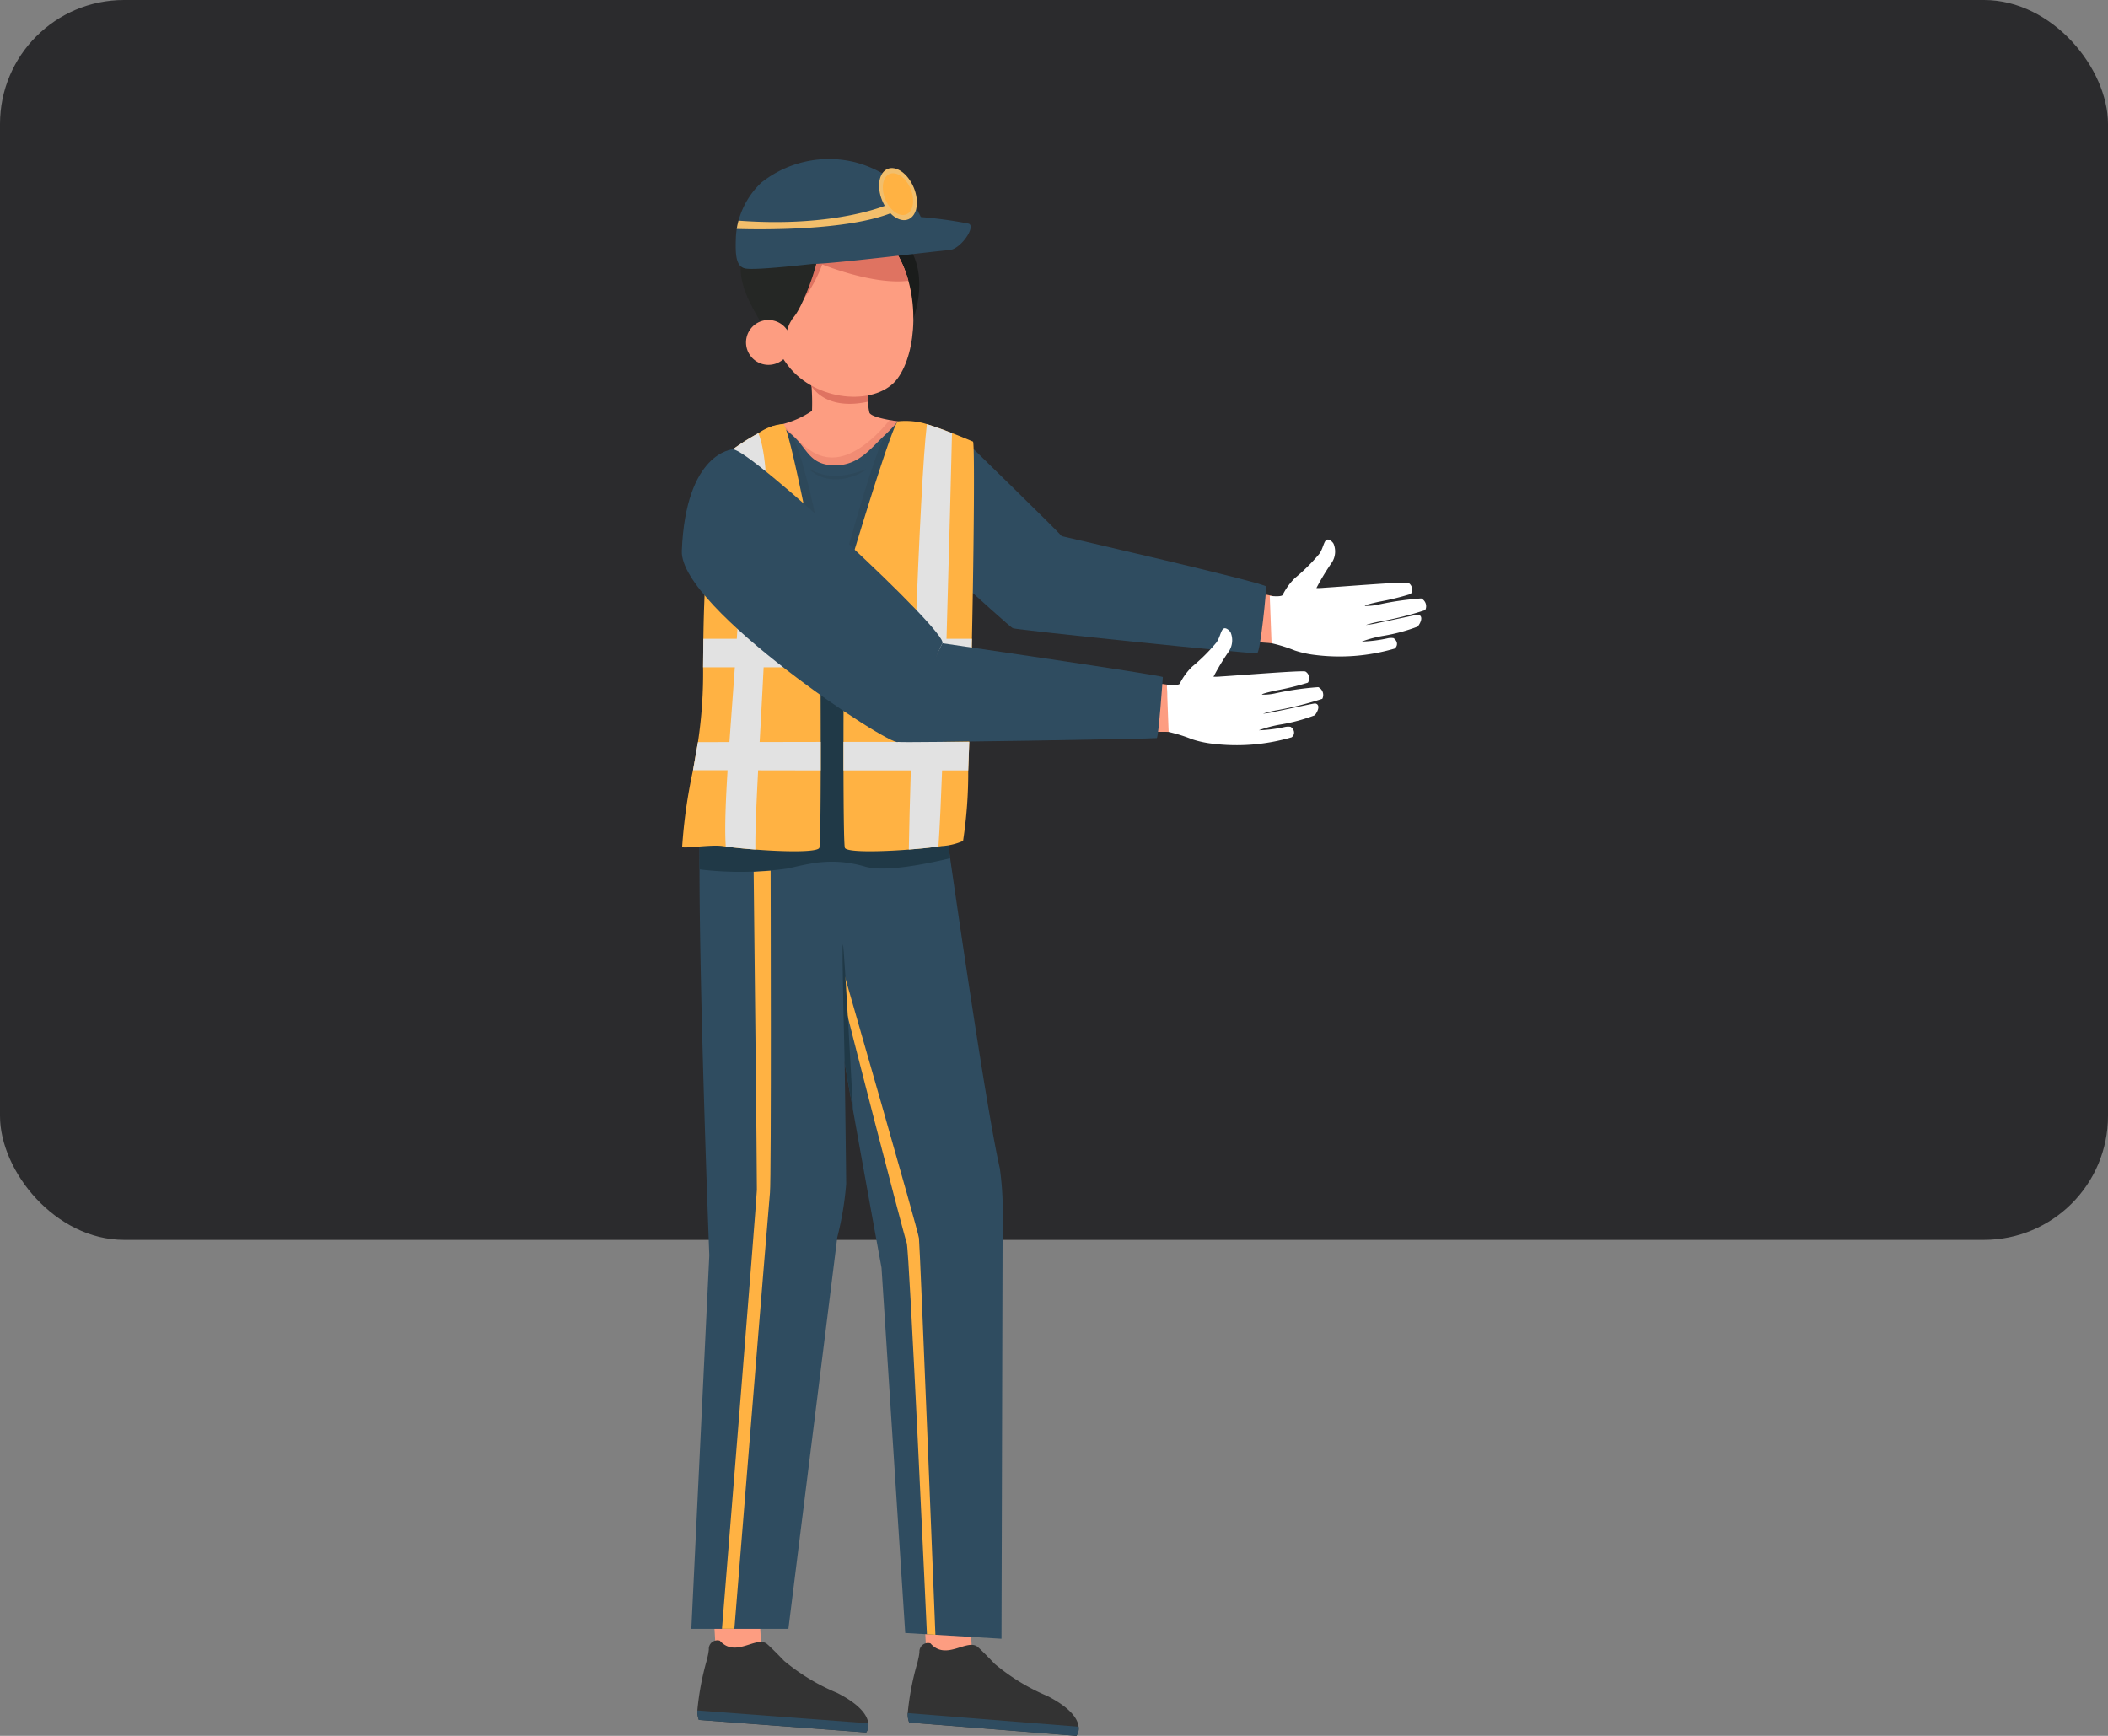 <svg xmlns="http://www.w3.org/2000/svg" xmlns:xlink="http://www.w3.org/1999/xlink" width="170" height="140" viewBox="0 0 170 140">
  <rect x="0" y="0" width="170" height="140" fill="#808080" stroke="none"/>
  <defs>
    <clipPath id="clip-path">
      <rect id="Rectángulo_369644" data-name="Rectángulo 369644" width="60.032" height="127.183" fill="none"/>
    </clipPath>
    <clipPath id="clip-path-3">
      <rect id="Rectángulo_369639" data-name="Rectángulo 369639" width="10.129" height="4.695" fill="none"/>
    </clipPath>
    <clipPath id="clip-path-4">
      <rect id="Rectángulo_369640" data-name="Rectángulo 369640" width="4.499" height="0.807" fill="none"/>
    </clipPath>
    <clipPath id="clip-path-5">
      <rect id="Rectángulo_369641" data-name="Rectángulo 369641" width="4.951" height="34.335" fill="none"/>
    </clipPath>
    <clipPath id="clip-path-6">
      <rect id="Rectángulo_369642" data-name="Rectángulo 369642" width="3.917" height="33.932" fill="none"/>
    </clipPath>
  </defs>
  <g id="Grupo_1058908" data-name="Grupo 1058908" transform="translate(-200 -4341)">
    <rect id="Rectángulo_369491" data-name="Rectángulo 369491" width="170" height="100" rx="10" transform="translate(200 4341)" fill="#2b2b2d"/>
    <rect id="Rectángulo_369492" data-name="Rectángulo 369492" width="170" height="140" rx="10" transform="translate(200 4341)" fill="none"/>
    <g id="Grupo_1058849" data-name="Grupo 1058849" transform="translate(254.984 4353.817)">
      <g id="Grupo_1058848" data-name="Grupo 1058848" clip-path="url(#clip-path)">
        <g id="Grupo_1058847" data-name="Grupo 1058847">
          <g id="Grupo_1058846" data-name="Grupo 1058846" clip-path="url(#clip-path)">
            <path id="Trazado_780001" data-name="Trazado 780001" d="M234.764,287.565l6.4,6.482,17.317,3.831s.1,3.891-.135,3.8-18.686-1.088-19.634-1.27-7.9-7.031-7.9-7.031Z" transform="translate(-210.789 -262.613)" fill="#fd9d81"/>
            <path id="Trazado_780002" data-name="Trazado 780002" d="M207.807,266.378c.082.439,3.207,2.356,4.68,3.643.588.512,3.89,3.546,4,3.52s4.112-7.153,3.922-7.427c-.221-.318-8.133-8.03-8.133-8.03s-4.582,7.68-4.468,8.295" transform="translate(-189.774 -235.689)" fill="#2f4c60"/>
            <path id="Trazado_780003" data-name="Trazado 780003" d="M84.187,204.347s.9,4.671,5.031,4.143a6.234,6.234,0,0,0,5.1-4.547s-.3-.037-.679-.106c-.642-.116-1.524-.323-1.628-.6a3.939,3.939,0,0,1-.1-.889c-.039-.923-.014-2.185-.014-2.185s-4.5-.047-4.562,0a6.421,6.421,0,0,0,.01.956,18.032,18.032,0,0,1,.037,1.979,7.66,7.66,0,0,1-2.422,1.082c-.448.1-.773.164-.773.164" transform="translate(-76.882 -182.778)" fill="#fd9d81"/>
            <path id="Trazado_780004" data-name="Trazado 780004" d="M120.344,201.122c1.266,1.777,3.612,1.453,4.566,1.23-.04-.923-.014-2.185-.014-2.185s-4.5-.047-4.562,0a6.423,6.423,0,0,0,.01.956" transform="translate(-109.881 -182.779)" fill="#df7361"/>
            <path id="Trazado_780005" data-name="Trazado 780005" d="M160.6,72.012c-1.092-1.626-4.714-.166-4.714-.166l1.876,6.446,3.164-.049s1.527-3.47-.326-6.231" transform="translate(-142.363 -65.062)" fill="#1a1c1b"/>
            <path id="Trazado_780006" data-name="Trazado 780006" d="M84.746,64.8c-1.886-3.166-8.07-2.752-10.127.281s.225,7.5,1.559,9.03c2.407,2.754,7.034,2.921,8.612.771s1.841-6.916-.045-10.082" transform="translate(-67.392 -57.172)" fill="#fd9d81"/>
            <path id="Trazado_780007" data-name="Trazado 780007" d="M85.671,67a8.949,8.949,0,0,0-.915-2.2c-1.886-3.166-8.07-2.752-10.127.281a5.762,5.762,0,0,0-.612,4.608,6.686,6.686,0,0,0,1.585.559,11.316,11.316,0,0,0,3.126-4.569S82.814,67.358,85.671,67" transform="translate(-67.403 -57.172)" fill="#df7361"/>
            <path id="Trazado_780008" data-name="Trazado 780008" d="M56.068,49c1.146-1.182,2.888-2.234,4.648-.748,1.431,1.209-.924,7.016-1.693,7.869-1.061,1.177-.8,4.33-1.366,2.943-1.3-3.2-4.866-6.287-1.589-10.064" transform="translate(-49.973 -43.394)" fill="#252725"/>
            <path id="Trazado_780009" data-name="Trazado 780009" d="M63.308,151.472a1.808,1.808,0,1,0-1.587,2,1.8,1.8,0,0,0,1.587-2" transform="translate(-54.524 -136.876)" fill="#fd9d81"/>
            <path id="Trazado_780010" data-name="Trazado 780010" d="M225.76,1360.842l.119,2.247,3.706.3-.119-2.247Z" transform="translate(-206.171 -1242.762)" fill="#fd9d81"/>
            <path id="Trazado_780011" data-name="Trazado 780011" d="M223.592,1387.008l-13.494-1.074a1.892,1.892,0,0,1-.118-.764,22.037,22.037,0,0,1,.785-4.075c.032-.132.061-.256.084-.368a3.953,3.953,0,0,0,.077-.466.691.691,0,0,1,.892-.711c1.259,1.448,2.965-.437,3.815.293,0,0,.367.31,1.361,1.359a16.725,16.725,0,0,0,4.265,2.6c1.936,1,2.437,1.878,2.5,2.462a1.057,1.057,0,0,1-.171.74" transform="translate(-191.761 -1259.825)" fill="#333"/>
            <path id="Trazado_780012" data-name="Trazado 780012" d="M223.592,1446.409l-13.494-1.074a1.891,1.891,0,0,1-.118-.764l13.782,1.1a1.057,1.057,0,0,1-.171.74" transform="translate(-191.761 -1319.225)" fill="#2f4c60"/>
            <path id="Trazado_780013" data-name="Trazado 780013" d="M113.266,582.175c.074.807.279,2.274.575,4.173.639,4.112,1.7,10.247,2.731,16.089v.005c1.514,8.567,2.972,16.5,2.972,16.5l1.912,29.46,7.763.464.091-33.575a25.739,25.739,0,0,0-.224-4.354c-.925-4.035-2.874-17.167-4.008-25.021-.52-3.6-.868-6.09-.868-6.09l-6.656,1.428-1.292.277-2.529.542Z" transform="translate(-103.438 -529.515)" fill="#2f4c60"/>
            <path id="Trazado_780014" data-name="Trazado 780014" d="M29.9,1358.336l.129,2.247,3.707.279-.129-2.247Z" transform="translate(-27.304 -1240.473)" fill="#fd9d81"/>
            <path id="Trazado_780015" data-name="Trazado 780015" d="M28.108,1384.435l-13.5-1.015a1.891,1.891,0,0,1-.121-.763,22.04,22.04,0,0,1,.767-4.078c.032-.133.06-.256.083-.369a3.956,3.956,0,0,0,.075-.466.691.691,0,0,1,.888-.715c1.265,1.442,2.963-.45,3.816.276,0,0,.368.308,1.367,1.353a16.726,16.726,0,0,0,4.276,2.584c1.94.988,2.445,1.867,2.513,2.451a1.057,1.057,0,0,1-.167.741" transform="translate(-13.232 -1257.523)" fill="#333"/>
            <path id="Trazado_780016" data-name="Trazado 780016" d="M28.108,1443.911l-13.5-1.015a1.891,1.891,0,0,1-.121-.763l13.786,1.036a1.058,1.058,0,0,1-.167.741" transform="translate(-13.232 -1316.999)" fill="#2f4c60"/>
            <path id="Trazado_780017" data-name="Trazado 780017" d="M8.855,656.139h7.829l3.944-31.587a25.6,25.6,0,0,0,.716-4.3c-.017-1.85-.064-5.531-.123-9.744-.077-5.444-.171-11.779-.237-16.209-.007-.424-.013-.831-.018-1.216-.024-1.514-.042-2.723-.054-3.479-.008-.567-.013-.88-.013-.88l-2.5-.013L9.7,588.665c-.135,1.068-.187,3.322-.185,6.221.007,10.962.789,31.136.789,31.136Z" transform="translate(-8.087 -537.586)" fill="#2f4c60"/>
            <g id="Grupo_1058836" data-name="Grupo 1058836" transform="translate(7.305 21.058)" opacity="0.4">
              <g id="Grupo_1058835" data-name="Grupo 1058835">
                <g id="Grupo_1058834" data-name="Grupo 1058834" clip-path="url(#clip-path-3)">
                  <path id="Trazado_780018" data-name="Trazado 780018" d="M84.187,243.2s.9,4.671,5.031,4.143a6.234,6.234,0,0,0,5.1-4.547s-.3-.037-.679-.106c-.539.683-2.376,2.824-4.345,3.007-2.1.2-3.3-1.84-4.332-2.66-.448.1-.773.164-.773.164" transform="translate(-84.187 -242.69)" fill="#df7361"/>
                </g>
              </g>
            </g>
            <path id="Trazado_780019" data-name="Trazado 780019" d="M94.193,275.312c-.017,1.779-.027,2.938-.027,2.938h3.762s.034-1.522.086-3.757c.034-1.537.076-3.411.119-5.358-.025-1.017-.049-2.055-.069-3.078a78.394,78.394,0,0,1,.114-9.457c.2-.74.957-2.847,1.769-5.136a56.685,56.685,0,0,0,1.424-7.5.073.073,0,0,0-.034-.047l-.007,0a.021.021,0,0,0-.007.007,12.521,12.521,0,0,1-1.1,1.15c-1.11,1.036-2.055,2.39-3.949,2.39-2.117,0-2.227-1.36-3.434-2.4-.54-.464-.891-.785-.974-.742,0,0,2.487,12.067,2.487,12.464,0,.156-.03,3.606-.066,7.7-.029,3.157-.06,6.7-.086,9.4,0,.511-.008.992-.012,1.435" transform="translate(-83.898 -222.753)" fill="#2f4c60"/>
            <g id="Grupo_1058839" data-name="Grupo 1058839" transform="translate(10.341 25.042)" opacity="0.1">
              <g id="Grupo_1058838" data-name="Grupo 1058838">
                <g id="Grupo_1058837" data-name="Grupo 1058837" clip-path="url(#clip-path-4)">
                  <path id="Trazado_780020" data-name="Trazado 780020" d="M123.646,288.6a8.556,8.556,0,0,1-1.11.35c-.188.044-.376.081-.565.11a5.579,5.579,0,0,1-.568.055,4.2,4.2,0,0,1-.568-.011c-.095-.005-.188-.021-.282-.032s-.187-.031-.279-.054a4.174,4.174,0,0,1-1.071-.417l-.03.042a2.744,2.744,0,0,0,1.038.6,3.009,3.009,0,0,0,.294.082c.1.019.2.039.3.05s.2.019.3.025.2,0,.3,0a4.276,4.276,0,0,0,1.185-.228,4.117,4.117,0,0,0,1.071-.53Z" transform="translate(-119.173 -288.603)" fill="#232323"/>
                </g>
              </g>
            </g>
            <g id="Grupo_1058842" data-name="Grupo 1058842" transform="translate(12.54 21.161)" opacity="0.1">
              <g id="Grupo_1058841" data-name="Grupo 1058841">
                <g id="Grupo_1058840" data-name="Grupo 1058840" clip-path="url(#clip-path-5)">
                  <path id="Trazado_780021" data-name="Trazado 780021" d="M144.517,272.026c.007,3.177.036,5.718.1,6.178h1.39l.205-9.115c-.138-5.461-.223-11.536.044-12.534.2-.741.959-2.847,1.77-5.136a57.023,57.023,0,0,0,1.425-7.5l.015-.049a.062.062,0,0,0-.05,0l-.012,0a12.738,12.738,0,0,1-1.1,1.151c-1.386,3.148-3.61,11.6-3.677,11.823-.024.081-.052,1.953-.074,4.559-.006.717-.011,1.491-.017,2.3-.011,1.915-.02,4.02-.021,6.019,0,.788,0,1.56,0,2.3" transform="translate(-144.516 -243.868)" fill="#232323"/>
                </g>
              </g>
            </g>
            <g id="Grupo_1058845" data-name="Grupo 1058845" transform="translate(7.972 21.564)" opacity="0.1">
              <g id="Grupo_1058844" data-name="Grupo 1058844">
                <g id="Grupo_1058843" data-name="Grupo 1058843" clip-path="url(#clip-path-6)">
                  <path id="Trazado_780022" data-name="Trazado 780022" d="M91.872,248.523s2.488,12.068,2.488,12.464-.191,21.464-.191,21.464h1.39c.064-.46.093-3,.1-6.178,0-.737,0-1.509,0-2.3,0-2-.009-4.1-.021-6.019-.005-.807-.01-1.58-.017-2.3-.022-2.606.189-4.525.165-4.606-.071-.236-1.672-9.059-2.941-11.79-.539-.464-.892-.785-.974-.741" transform="translate(-91.872 -248.519)" fill="#232323"/>
                </g>
              </g>
            </g>
            <path id="Trazado_780023" data-name="Trazado 780023" d="M16.492,496.473a27.29,27.29,0,0,0,7.09-.069c.616-.138,1.233-.289,1.882-.4a9.59,9.59,0,0,1,2.494-.119,9.9,9.9,0,0,1,1.892.363c1.487.431,4.489-.111,6.852-.674-.52-3.6-.868-6.09-.868-6.09l-6.656,1.428c.034-1.537.076-3.411.119-5.358-.025-1.017-.049-2.055-.069-3.078a16.091,16.091,0,0,0-3.774-1.576c-.029,3.157-.06,6.7-.086,9.4l-8.691-.045c-.135,1.068-.187,3.321-.185,6.221" transform="translate(-15.061 -439.174)" fill="#203947"/>
            <path id="Trazado_780024" data-name="Trazado 780024" d="M150.261,271.623c.008,3.355.039,6,.111,6.236.093.306,1.938.335,3.983.224.388-.021.784-.048,1.176-.078.848-.065,1.68-.149,2.389-.244l.274-.038a4.919,4.919,0,0,0,1.71-.416,36.518,36.518,0,0,0,.417-5.684c.028-.721.056-1.491.082-2.3.061-1.86.117-3.915.166-6.019.018-.762.035-1.53.051-2.3.163-7.834.223-15.607.088-15.9,0,0-.487-.209-1.165-.48-.167-.067-.345-.137-.53-.209-.651-.252-1.389-.524-2.023-.718l-.268-.079a6.024,6.024,0,0,0-2.067-.15c-.545.354-4.2,12.708-4.284,12.981-.024.081-.052,1.953-.074,4.559-.006.717-.011,1.491-.016,2.3-.011,1.915-.02,4.02-.021,6.019,0,.788,0,1.56,0,2.3" transform="translate(-137.222 -222.305)" fill="#ffb243"/>
            <path id="Trazado_780025" data-name="Trazado 780025" d="M211,280.86c.848-.065,1.68-.149,2.389-.244.421-5.941.969-28.147,1.094-33.344-.651-.252-1.389-.524-2.023-.718-.594,4.663-1.365,28.315-1.46,34.306" transform="translate(-192.693 -225.16)" fill="#e2e2e2"/>
            <path id="Trazado_780026" data-name="Trazado 780026" d="M150.5,448.358h10.288c.018-.762.035-1.53.051-2.3H150.517c-.006.717-.011,1.491-.017,2.3" transform="translate(-137.441 -407.356)" fill="#e2e2e2"/>
            <path id="Trazado_780027" data-name="Trazado 780027" d="M150.261,544.2H160.32c.028-.721.056-1.491.082-2.3H150.26c0,.788,0,1.56,0,2.3" transform="translate(-137.222 -494.882)" fill="#e2e2e2"/>
            <path id="Trazado_780028" data-name="Trazado 780028" d="M11.219,274.144c-.008,3.355-.039,6-.111,6.236-.093.306-1.938.335-3.983.224-.388-.021-.784-.048-1.176-.078-.848-.065-1.68-.149-2.389-.244l-.274-.038c-.912-.131-3.1.217-3.243.078a42.2,42.2,0,0,1,.876-6.195c.122-.711.256-1.469.4-2.264a37.346,37.346,0,0,0,.413-6.036c.006-.762.014-1.53.023-2.3A114.424,114.424,0,0,1,2.794,249.5s.38-.37.915-.867c.131-.122.273-.252.42-.385a18.644,18.644,0,0,1,2.058-1.3l.234-.152a3.993,3.993,0,0,1,1.787-.589c.545.354,2.82,12.495,2.9,12.768.024.081.052,1.953.074,4.559.006.717.011,1.491.016,2.3.011,1.915.02,4.02.021,6.019,0,.788,0,1.56,0,2.3" transform="translate(-0.016 -224.826)" fill="#ffb243"/>
            <path id="Trazado_780029" data-name="Trazado 780029" d="M42.813,288.493c-.848-.065-1.68-.149-2.389-.244-.421-5.941,2.549-27.228.567-32.033a18.64,18.64,0,0,1,2.058-1.3c1.891,4.3-.331,27.59-.236,33.581" transform="translate(-36.878 -232.793)" fill="#e2e2e2"/>
            <path id="Trazado_780030" data-name="Trazado 780030" d="M29.243,448.355H19.775c.006-.762.014-1.53.023-2.3h9.429c.006.717.011,1.491.017,2.3" transform="translate(-18.059 -407.354)" fill="#e2e2e2"/>
            <path id="Trazado_780031" data-name="Trazado 780031" d="M20.719,544.2l-10.3-.017c.122-.711.256-1.469.4-2.264l9.9-.017c0,.788,0,1.56,0,2.3" transform="translate(-9.516 -494.882)" fill="#e2e2e2"/>
            <path id="Trazado_780032" data-name="Trazado 780032" d="M50.937,8.846c1.794.249,14.87-1.584,14.87-1.584a9.579,9.579,0,0,0-2.615-5.245A9.277,9.277,0,0,0,59.773.277a8.766,8.766,0,0,0-7.605,1.636A6.641,6.641,0,0,0,50.33,4.98a6.188,6.188,0,0,0-.214,1.414c-.039,1.29-.025,2.334.821,2.452" transform="translate(-45.757 0)" fill="#2f4c60"/>
            <path id="Trazado_780033" data-name="Trazado 780033" d="M131.32,53.947a34.015,34.015,0,0,1,3.983.541c.59.238-.652,2.071-1.584,2.133s-9.893,1.169-10.9,1.1c-.161-.44,8.5-3.774,8.5-3.774" transform="translate(-112.161 -49.266)" fill="#2f4c60"/>
            <path id="Trazado_780034" data-name="Trazado 780034" d="M126.028,389.537l6.755,6.115L150.9,398.13s.383,3.9.144,3.822-19.4.312-20.36.184-8.277-6.58-8.277-6.58Z" transform="translate(-111.789 -355.737)" fill="#fd9d81"/>
            <path id="Trazado_780035" data-name="Trazado 780035" d="M4.112,269.936s-3.793.2-4.111,8.19c-.183,4.6,16.9,15.863,17.433,15.409s3.1-7.059,3.582-7.959-15.506-15.682-16.9-15.64" transform="translate(0 -246.514)" fill="#2f4c60"/>
            <path id="Trazado_780036" data-name="Trazado 780036" d="M554.2,360.672a8.328,8.328,0,0,0,1.118-.194c1.225-.251,3.026-.649,3.1-.635.462.089.206.672-.033.956a14.234,14.234,0,0,1-2.72.737,9.645,9.645,0,0,0-1.788.471,11.334,11.334,0,0,0,2.084-.262,1.259,1.259,0,0,1,.477-.016.648.648,0,0,1,.255.321.465.465,0,0,1-.175.527,15.815,15.815,0,0,1-6.4.512,8.2,8.2,0,0,1-1.646-.362,12.192,12.192,0,0,0-1.872-.584l-.144-3.822s.878.11,1.036-.061a5.008,5.008,0,0,1,1-1.379,14.879,14.879,0,0,0,1.938-1.922c.422-.537.376-1.428.9-1.114a.772.772,0,0,1,.269.268,1.634,1.634,0,0,1-.145,1.536,19.01,19.01,0,0,0-1.236,2.043,5.406,5.406,0,0,0,.622-.024c1.735-.108,6.507-.5,6.79-.4a.634.634,0,0,1,.2.9,21.6,21.6,0,0,1-2.588.633c-.664.149-1.176.279-1.106.332a4.363,4.363,0,0,0,1.139-.12,24.068,24.068,0,0,1,3.394-.484.7.7,0,0,1,.326.942,27.416,27.416,0,0,1-3.657.921,7.929,7.929,0,0,0-1.133.28" transform="translate(-499.04 -323.082)" fill="#fff"/>
            <path id="Trazado_780037" data-name="Trazado 780037" d="M311.723,350.63s16.46,3.779,16.489,4.065-.458,5.232-.716,5.364-19.525-1.886-19.695-2,3.922-7.428,3.922-7.428" transform="translate(-281.088 -320.206)" fill="#2f4c60"/>
            <path id="Trazado_780038" data-name="Trazado 780038" d="M458.529,443.123a8.322,8.322,0,0,0,1.118-.194c1.225-.251,3.026-.649,3.1-.635.462.089.206.672-.033.956a14.233,14.233,0,0,1-2.72.737,9.643,9.643,0,0,0-1.788.471,11.342,11.342,0,0,0,2.084-.262,1.258,1.258,0,0,1,.477-.016.648.648,0,0,1,.255.321.465.465,0,0,1-.175.527,15.814,15.814,0,0,1-6.4.512,8.2,8.2,0,0,1-1.646-.362,12.186,12.186,0,0,0-1.872-.584l-.144-3.822s.878.11,1.036-.061a5.008,5.008,0,0,1,1-1.379,14.878,14.878,0,0,0,1.938-1.922c.422-.537.376-1.428.9-1.114a.773.773,0,0,1,.269.268,1.635,1.635,0,0,1-.145,1.536,19.049,19.049,0,0,0-1.236,2.043,5.4,5.4,0,0,0,.622-.024c1.735-.108,6.507-.5,6.79-.4a.634.634,0,0,1,.2.9,21.6,21.6,0,0,1-2.588.633c-.664.149-1.176.279-1.106.332a4.363,4.363,0,0,0,1.139-.12,24.061,24.061,0,0,1,3.394-.484.7.7,0,0,1,.326.942,27.424,27.424,0,0,1-3.657.921,7.933,7.933,0,0,0-1.133.28" transform="translate(-411.669 -398.378)" fill="#fff"/>
            <path id="Trazado_780039" data-name="Trazado 780039" d="M222.072,452.908s-.344,4.866-.487,4.924-20.54.4-20.872.309,3.582-7.959,3.582-7.959,17.548,2.555,17.777,2.726" transform="translate(-183.279 -411.12)" fill="#2f4c60"/>
            <path id="Trazado_780040" data-name="Trazado 780040" d="M51.05,44.161c1.771.054,9.053.173,12.657-1.367l-.407-.622s-4.183,1.911-12.107,1.32a5.884,5.884,0,0,0-.143.669" transform="translate(-46.62 -38.513)" fill="#f2be6b"/>
            <path id="Trazado_780041" data-name="Trazado 780041" d="M183.614,11.136c.463,1.123,1.408,1.8,2.111,1.508s.9-1.435.434-2.558-1.408-1.8-2.111-1.508-.9,1.435-.434,2.558" transform="translate(-167.452 -7.773)" fill="#f2be6b"/>
            <path id="Trazado_780042" data-name="Trazado 780042" d="M187.04,15.406c.371.9,1.129,1.442,1.693,1.21s.719-1.151.348-2.052-1.129-1.442-1.693-1.21-.719,1.151-.348,2.052" transform="translate(-170.626 -12.146)" fill="#ffb243"/>
            <path id="Trazado_780043" data-name="Trazado 780043" d="M41.257,661.6s.067,24.772-.054,25.975-2.869,35.171-2.869,35.171h-1s2.8-34.6,2.815-35.4-.26-25.657-.26-25.657Z" transform="translate(-34.094 -604.197)" fill="#ffb243"/>
            <path id="Trazado_780044" data-name="Trazado 780044" d="M150.609,759.713s5.894,20.439,5.98,21.126,1.326,31.987,1.326,31.987l-.683-.041s-1.416-31-1.63-31.56-5.067-19.365-5.077-19.558.085-1.954.085-1.954" transform="translate(-137.463 -693.793)" fill="#ffb243"/>
            <path id="Trazado_780045" data-name="Trazado 780045" d="M149.594,739.794s-.254-9.811-.139-9.554.818,13.382.818,13.382Z" transform="translate(-136.46 -666.873)" fill="#203947"/>
          </g>
        </g>
      </g>
    </g>
  </g>
</svg>
